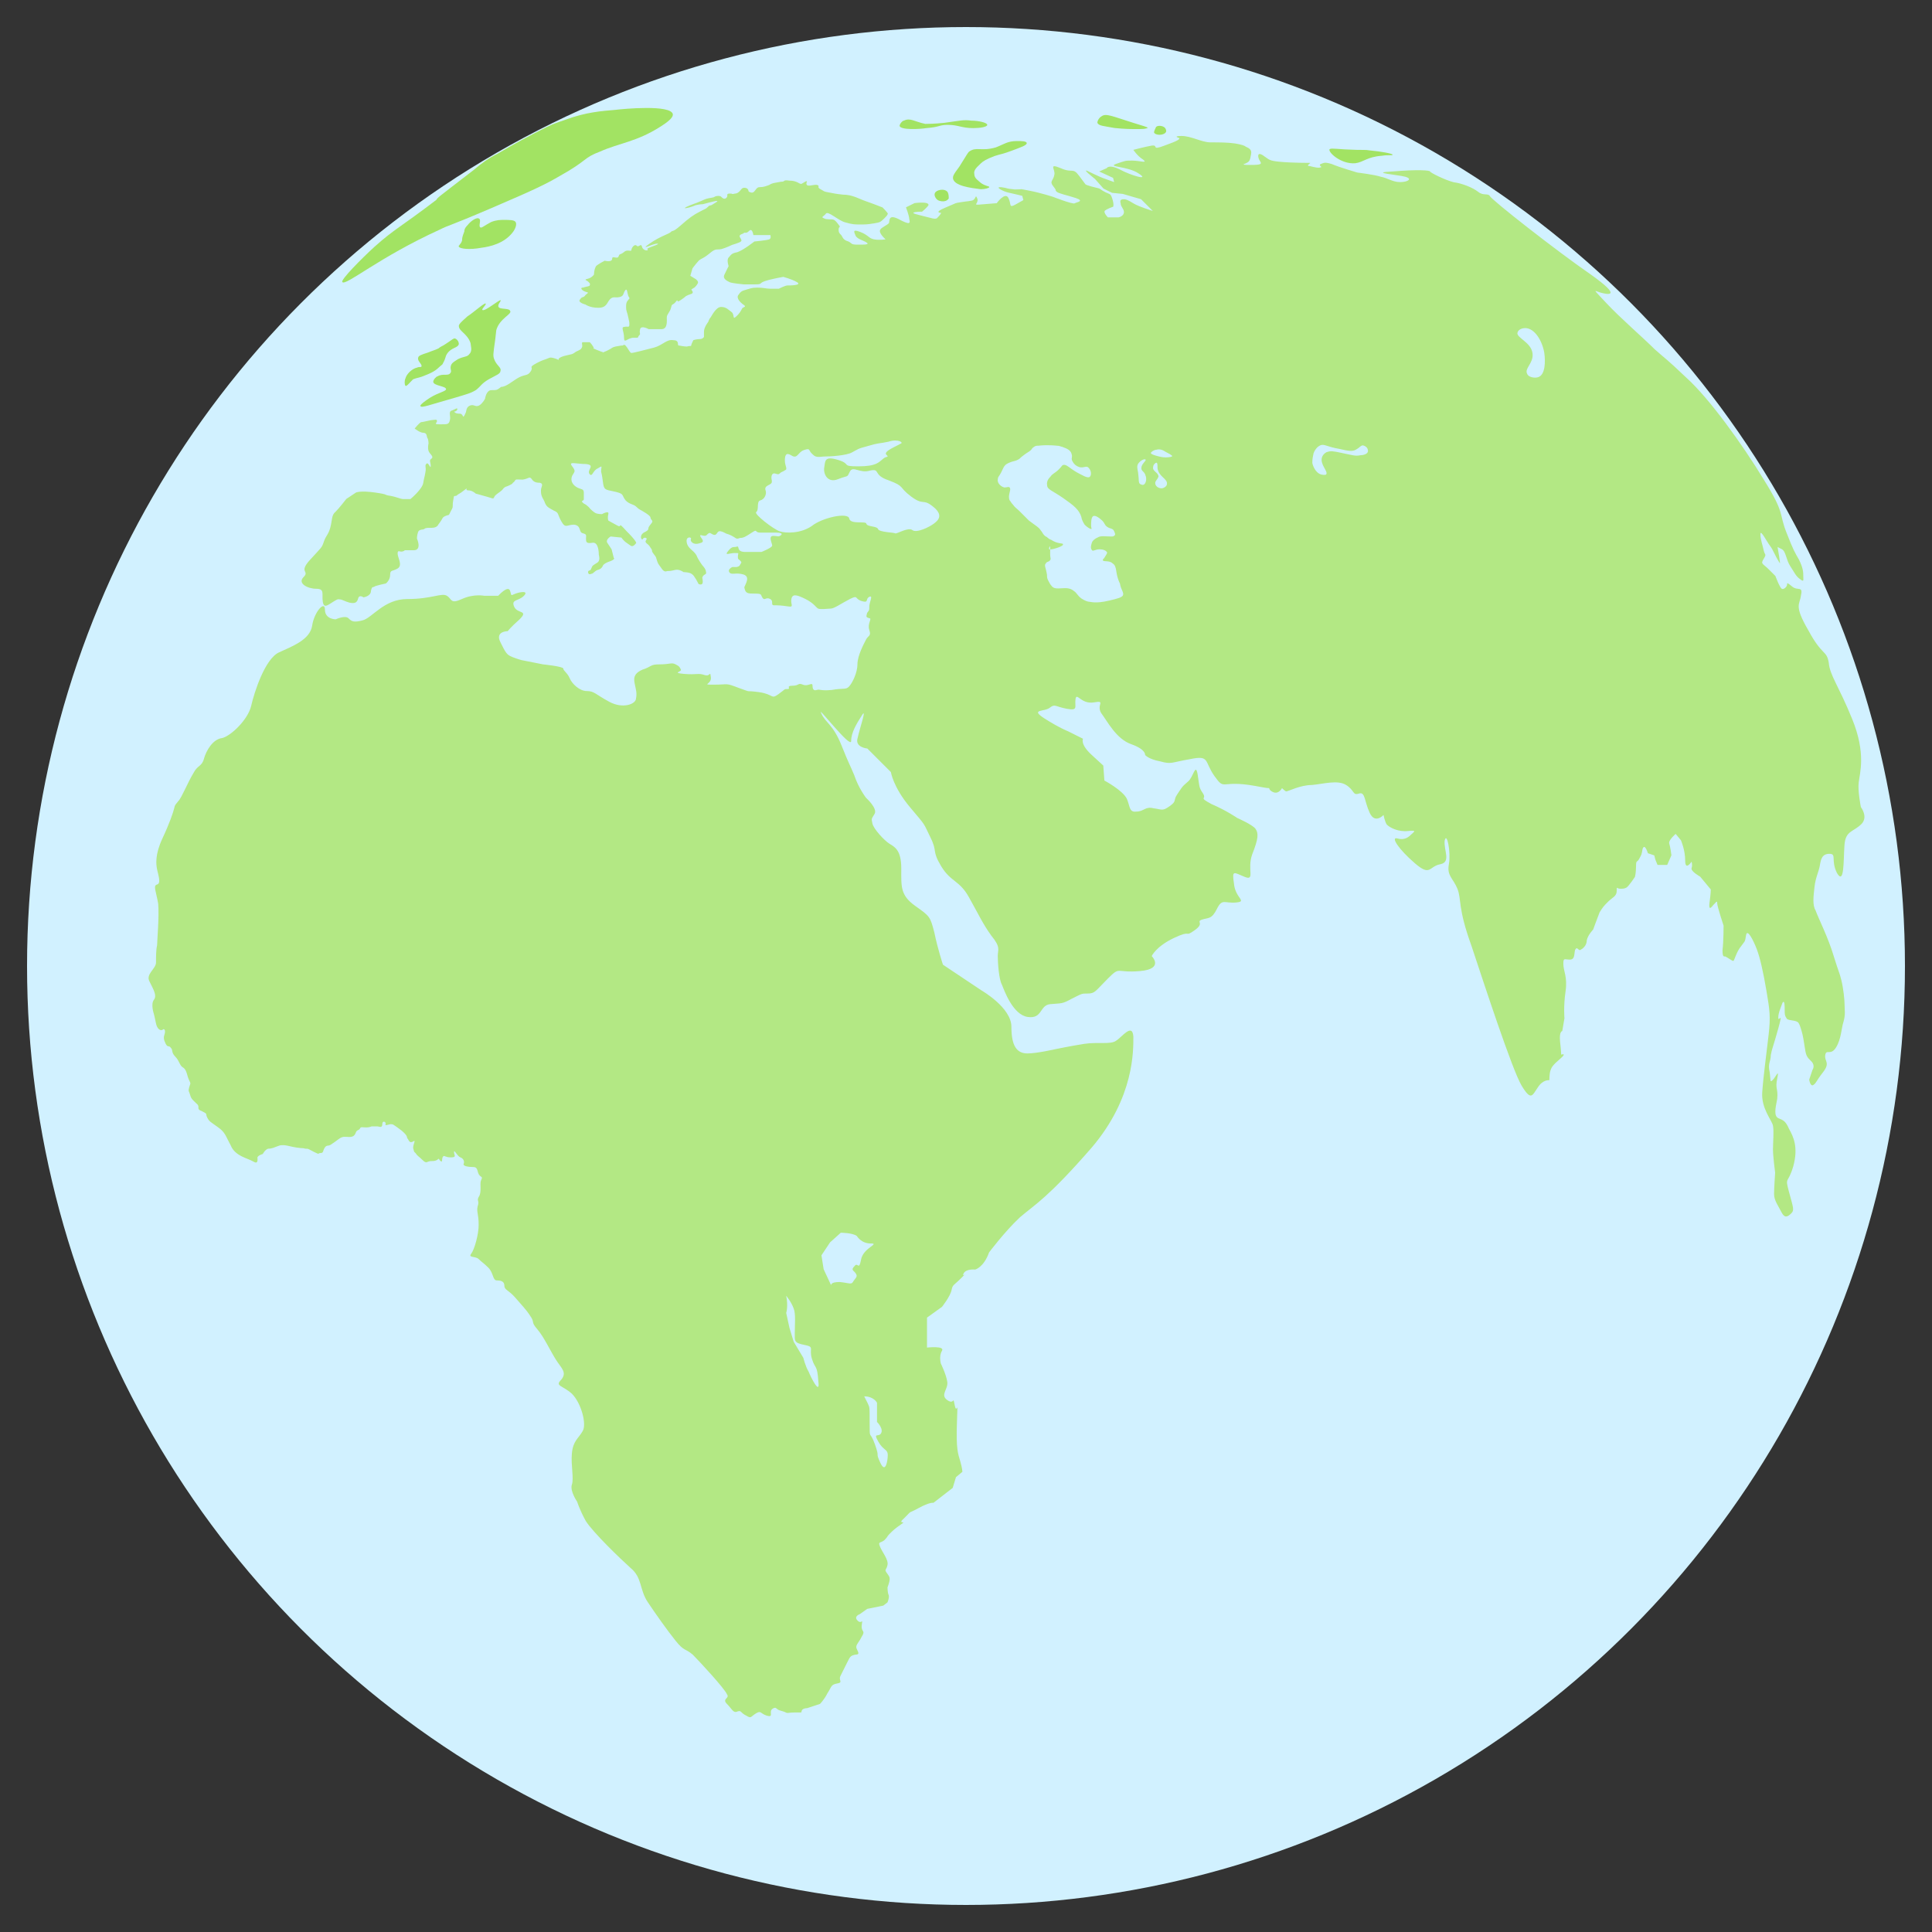 <?xml version="1.0" encoding="utf-8"?>
<!-- Generator: Adobe Illustrator 22.1.0, SVG Export Plug-In . SVG Version: 6.00 Build 0)  -->
<svg version="1.1" id="Layer_1" xmlns="http://www.w3.org/2000/svg" xmlns:xlink="http://www.w3.org/1999/xlink" x="0px" y="0px"
	 viewBox="0 0 1600 1600" style="enable-background:new 0 0 1600 1600;" xml:space="preserve">
<rect x="0" y="0" width="1600" height="1600" fill="#333333" stroke="none"/>
<style type="text/css">
	.st0{fill:#D1F1FF;}
	.st1{fill:#A2E363;}
	.st2{fill:#B3E884;}
</style>
<g>
	<circle class="st0" cx="800" cy="800" r="777.6"/>
	<path class="st1" d="M789.2,147.7c0-1.8,0-2.7,5.3-9.7c7.1-11.5,7.1-11.5,8-12.4c6.2-4.4,9.7,0,22.1-3.5c7.1-2.7,9.7-5.3,17.7-5.3
		c3.5,0,8,0,8,1.8c0,1.8-5.3,3.5-12.4,6.2c-7.1,2.7-8.9,2.7-14.2,4.4c-7.1,2.7-9.7,4.4-11.5,6.2c-2.7,2.7-6.2,5.3-5.3,8.9
		c0,3.5,3.5,5.3,5.3,7.1c3.5,2.7,7.1,2.7,7.1,3.5s-3.5,1.8-7.1,1.8C803.4,155.6,790.1,153.9,789.2,147.7z"/>
	<path class="st1" d="M774.2,160c0.9-2.7,8-4.4,10.6-0.9c0.9,1.8,0.9,3.5,0.9,5.3c-1.8,2.7-5.3,2.7-8,1.8
		C775.1,165.4,773.3,161.8,774.2,160z"/>
	<path class="st1" d="M912.3,96.3c-1.8,0.9-3.5,3.5-3.5,5.3c0.9,2.7,5.3,2.7,14.2,4.4c8.9,0.9,13.3,0.9,20.4,0.9
		c6.2,0,6.2-0.9,7.1-0.9c0-0.9-4.4-1.8-12.4-4.4C921.2,96.3,915.9,93.6,912.3,96.3z"/>
	<path class="st1" d="M955.7,109.6c0.9,2.7,8,2.7,9.7,0c0.9-0.9,0-2.7,0-2.7c-0.9-2.7-6.2-3.5-8-1.8
		C956.6,106.9,955.7,108.7,955.7,109.6z"/>
	<path class="st1" d="M745,104.3c0.9,3.5,16.8,2.7,22.1,1.8c11.5-0.9,10.6-2.7,17.7-2.7c8.9,0,11.5,2.7,21.3,2.7
		c5.3,0,11.5-0.9,11.5-2.7c0-1.8-7.1-3.5-13.3-3.5c-6.2-0.9-8.9,0-22.1,1.8c-8.9,0.9-13.3,0.9-15.9,0.9c-8.9-1.8-12.4-5.3-17.7-2.7
		C747.6,99.8,745,102.5,745,104.3z"/>
	<path class="st1" d="M348.2,336.3c0.9,1.8,7.1-0.9,29.2-7.1c8.9-2.7,12.4-3.5,16.8-6.2c4.4-3.5,4.4-5.3,10.6-8.9
		c6.2-3.5,9.7-4.4,9.7-7.1c0.9-2.7-3.5-4.4-5.3-9.7c-0.9-2.7-0.9-3.5,0.9-15.9c0.9-8,0.9-8,0.9-8c2.7-9.7,13.3-13.3,11.5-15.9
		c-0.9-2.7-8.9-0.9-9.7-3.5c-0.9-1.8,2.7-5.3,1.8-5.3c-0.9-0.9-13.3,9.7-15.1,8c-0.9-0.9,3.5-4.4,2.7-5.3
		c-0.9-0.9-9.7,7.1-15.1,10.6c-7.1,6.2-7.1,7.1-7.1,8c0,4.4,7.1,6.2,9.7,14.2c0,1.8,1.8,6.2-0.9,8.9c-1.8,2.7-4.4,1.8-9.7,4.4
		c-2.7,1.8-4.4,2.7-5.3,4.4c-1.8,3.5,0.9,5.3-0.9,7.1c-1.8,2.7-6.2,0-10.6,2.7c-0.9,0-3.5,2.7-3.5,4.4c0,3.5,10.6,3.5,10.6,6.2
		c0,1.8-6.2,2.7-13.3,7.1C353.5,331,347.3,335.4,348.2,336.3z"/>
	<path class="st1" d="M335.8,319.5c-0.9-0.9-0.9-4.4,0-6.2c0.9-3.5,5.3-8,9.7-8.9c1.8-0.9,3.5,0,3.5-0.9c0.9-1.8-3.5-4.4-2.7-7.1
		c0-1.8,2.7-2.7,8-4.4c4.4-1.8,5.3-1.8,8.9-3.5c0.9-0.9,2.7-1.8,4.4-2.7c7.1-4.4,8-6.2,9.7-5.3s2.7,2.7,2.7,4.4
		c-0.9,3.5-6.2,2.7-9.7,8c-1.8,2.7-0.9,3.5-3.5,8c0,0.9-1.8,1.8-3.5,3.5c-0.9,0.9-3.5,3.5-10.6,6.2c-6.2,2.7-6.2,1.8-10.6,3.5
		C339.3,316.8,336.7,320.3,335.8,319.5z"/>
	<path class="st1" d="M382.7,199c-0.9,3.5-3.5,4.4-2.7,5.3c0.9,1.8,8.9,2.7,18.6,0.9c7.1-0.9,18.6-3.5,25.7-12.4
		c0.9-0.9,4.4-6.2,2.7-8.9c-0.9-1.8-5.3-1.8-9.7-1.8c-2.7,0-6.2,0-10.6,1.8c-5.3,2.7-8,5.3-8.9,4.4c-1.8-0.9,0.9-6.2-0.9-7.1
		c-1.8-1.8-7.1,1.8-9.7,5.3c-0.9,0.9-2.7,2.7-2.7,5.3C382.7,196.4,382.7,197.2,382.7,199z"/>
	<path class="st1" d="M1101,123.7c-0.9,2.7,9.7,12.4,21.3,11.5c7.1-0.9,9.7-5.3,22.1-6.2c5.3-0.9,8.9,0,8.9-0.9
		c0-0.9-9.7-2.7-18.6-3.5c-5.3-0.9-4.4,0-21.3-0.9C1102.7,122.9,1101.9,122.9,1101,123.7z"/>
	<path class="st1" d="M392.5,140.6c-31,23.9-30.1,23-31,24.8c-30.1,23-34.5,23.9-51.4,39c-10.6,9.7-28.3,27.5-26.6,29.2
		c2.7,3.5,30.1-20.4,80.6-43.4c8.9-4.4,5.3-1.8,42.5-17.7c37.2-15.9,46.1-20.4,56.7-26.6c23.9-13.3,19.5-15.1,33.7-20.4
		c15.9-7.1,30.1-8,49.6-20.4c11.5-7.1,10.6-9.7,10.6-10.6c-1.8-8-40.7-4.4-47.8-3.5c-10.6,0.9-23.9,1.8-40.7,8
		c-5.3,1.8-10.6,3.5-15.9,6.2c-14.2,7.1-27.5,14.2-40.7,22.1C404.9,130.8,398.7,135.3,392.5,140.6z"/>
	<path class="st2" d="M1273.7,312.4c-2.7,0.9-8,0-8.9-2.7c-2.7-4.4,5.3-8.9,4.4-16.8c-0.9-9.7-14.2-13.3-12.4-17.7
		c0.9-2.7,4.4-3.5,6.2-3.5c8,0,14.2,10.6,15.9,20.4C1279.9,299.1,1279.9,310.6,1273.7,312.4z M1132.9,373.5c0,2.7-4.4,3.5-6.2,3.5
		c-4.4,0.9-6.2,0-15.1-1.8c-8-1.8-9.7-1.8-12.4-0.9c-0.9,0-3.5,1.8-4.4,4.4c-1.8,6.2,5.3,11.5,3.5,14.2c-0.9,0.9-4.4,0-4.4,0
		c-5.3-1.8-7.1-8.9-7.1-9.7s0-3.5,0.9-7.1c0-0.9,1.8-5.3,5.3-7.1c3.5-1.8,5.3,0.9,15.9,2.7c8,1.8,11.5,2.7,15.1,0
		c1.8-0.9,3.5-3.5,5.3-2.7C1132,369.9,1132.9,371.7,1132.9,373.5z M965.5,378.8c-0.9,0-2.7,0-6.2-0.9s-6.2-1.8-6.2-2.7
		s2.7-2.7,4.4-2.7c2.7-0.9,5.3,0,8,1.8c1.8,0.9,5.3,2.7,5.3,3.5C969.9,378.8,965.5,378.8,965.5,378.8z M966.4,400.9
		c0,1.8-2.7,3.5-4.4,3.5c-2.7,0-5.3-1.8-5.3-4.4c0-1.8,1.8-2.7,2.7-5.3c0-3.5-5.3-4.4-4.4-8c0-1.8,1.8-3.5,2.7-3.5
		c0.9,0,0.9,1.8,0.9,4.4C959.3,394.7,967.2,396.5,966.4,400.9z M947.8,400.9c-0.9,0.9-1.8,0.9-3.5,0s-0.9-3.5-1.8-9.7
		c-0.9-4.4-0.9-5.3,0-7.1c1.8-2.7,5.3-4.4,6.2-3.5c0.9,0.9-3.5,3.5-3.5,7.1c0,2.7,2.7,2.7,3.5,6.2
		C949.5,395.6,949.5,399.2,947.8,400.9z M930,493c-0.9,1.8-4.4,2.7-11.5,4.4c-11.5,2.7-15.1,0.9-16.8,0.9c-0.9,0-3.5-0.9-6.2-2.7
		c-3.5-2.7-3.5-4.4-6.2-6.2c-6.2-5.3-15.1,0.9-18.6-4.4c-0.9-0.9-1.8-2.7-2.7-4.4c-0.9-1.8-0.9-2.7-0.9-4.4c-0.9-6.2-2.7-8-0.9-9.7
		c0.9-1.8,2.7-0.9,3.5-2.7c0.9-0.9,0-1.8,0-4.4c0-1.8,0-3.5,0-4.4c-0.9,0-0.9,0-0.9-0.9c0-0.9,0.9-1.8,0.9-1.8s0,0.9,0,2.7
		c2.7,0,11.5-2.7,10.6-4.4c0-0.9-4.4,0-9.7-3.5c-2.7-0.9-3.5-2.7-4.4-2.7c-2.7-1.8-2.7-3.5-4.4-5.3c-1.8-2.7-2.7-2.7-9.7-8
		c-3.5-3.5-2.7-2.7-8-8c-1.8-1.8-3.5-2.7-5.3-5.3c-1.8-1.8-1.8-2.7-2.7-3.5c-1.8-4.4,1.8-8.9,0-10.6c-0.9-0.9-1.8,0-4.4,0
		c-3.5-0.9-6.2-4.4-5.3-7.1c0-1.8,0.9-1.8,2.7-5.3c1.8-3.5,1.8-4.4,3.5-6.2c0.9-0.9,2.7-1.8,5.3-2.7c3.5-0.9,3.5-0.9,5.3-1.8
		c1.8-0.9,0.9-0.9,4.4-3.5c3.5-2.7,4.4-2.7,6.2-4.4c0.9-0.9,0.9-1.8,2.7-2.7c0.9-0.9,2.7-0.9,3.5-0.9c8-0.9,15.1,0,15.1,0
		c2.7,0,3.5,0.9,4.4,0.9c1.8,0.9,7.1,1.8,8,6.2c0.9,2.7-0.9,3.5,0.9,6.2c0.9,1.8,2.7,3.5,5.3,4.4c3.5,0.9,5.3-0.9,7.1,0
		c2.7,1.8,3.5,6.2,1.8,8c-1.8,1.8-7.1-1.8-10.6-3.5c-6.2-3.5-8.9-7.1-11.5-6.2c-0.9,0-0.9,0.9-3.5,3.5c-3.5,3.5-5.3,3.5-7.1,6.2
		c-0.9,0.9-3.5,3.5-2.7,7.1c0,3.5,4.4,4.4,13.3,10.6c8.9,6.2,13.3,9.7,15.1,15.9c0,0.9,0.9,3.5,2.7,6.2c1.8,1.8,4.4,3.5,5.3,3.5
		c0.9,0,0-0.9,0-2.7c0-2.7,0-7.1,1.8-8c1.8-0.9,5.3,1.8,6.2,2.7c3.5,2.7,2.7,4.4,5.3,6.2c2.7,1.8,3.5,0.9,5.3,2.7
		c0.9,1.8,1.8,3.5,0.9,4.4s-1.8,0.9-2.7,0.9c-5.3,0-8.9-0.9-11.5,0.9c0,0-2.7,0.9-4.4,3.5c-0.9,2.7-1.8,5.3,0,7.1
		c0.9,0.9,2.7-0.9,6.2-0.9c2.7,0,5.3,0.9,6.2,2.7c0,0.9-0.9,1.8-1.8,3.5c-0.9,1.8-1.8,1.8-1.8,2.7c0,1.8,5.3,0,8,2.7
		c4.4,2.7,1.8,8,6.2,16.8C928.3,488.6,930.9,490.4,930,493z M773.3,433.7c-3.5,2.7-14.2,8-17.7,5.3c-3.5-2.7-13.3,3.5-14.2,2.7
		s-13.3-0.9-14.2-3.5c-0.9-2.7-8.9-1.8-9.7-4.4c0-2.7-13.3,0.9-14.2-4.4c-0.9-5.3-22.1-0.9-31,6.2c-8.9,6.2-21.3,6.2-26.6,4.4
		c-5.3-1.8-21.3-14.2-19.5-15.9c2.7-1.8,0-8.9,3.5-9.7c3.5-0.9,5.3-5.3,4.4-8c-0.9-2.7,0-3.5,3.5-5.3c3.5-1.8,0-4.4,1.8-8
		c1.8-2.7,4.4,0.9,6.2-0.9c1.8-1.8,1.8-0.9,4.4-2.7c2.7-0.9,0-3.5,0-8s0.9-7.1,5.3-4.4c5.3,3.5,5.3-2.7,10.6-4.4
		c5.3-1.8,3.5,0,6.2,2.7c2.7,2.7,3.5,3.5,9.7,2.7c6.2,0,19.5-0.9,23.9-3.5c5.3-2.7,3.5-2.7,13.3-5.3c8.9-2.7,8.9-1.8,16.8-3.5
		c8-2.7,13.3,0.9,9.7,1.8c-2.7,1.8-14.2,6.2-11.5,8.9c2.7,2.7,0,0.9-2.7,3.5c-3.5,2.7-5.3,6.2-20.4,6.2s-5.3-1.8-16.8-5.3
		c-11.5-3.5-10.6,0.9-11.5,6.2c-0.9,5.3,2.7,13.3,11.5,9.7c8.9-3.5,7.1-0.9,9.7-6.2c2.7-5.3,8,1.8,16.8-0.9c8.9-1.8,1.8,3.5,15.1,8
		c14.2,5.3,8,5.3,18.6,13.3c10.6,8,9.7,1.8,17.7,8C782.1,426.6,776.8,431.1,773.3,433.7z M669.7,1136c-2.7-4.4-4.4-11.5-4.4-11.5
		l-8-13.3l-3.5-11.5l-2.7-12.4c0,0,1.8-5.3,0-14.2c0,0,4.4,5.3,6.2,10.6c1.8,4.4,0.9,13.3,0.9,20.4c0,6.2-0.9,8,8,9.7
		c8.9,1.8,3.5,2.7,6.2,11.5c2.7,8.9,4.4,4.4,5.3,18.6C679.4,1156.4,671.4,1140.4,669.7,1136z M687.4,1028.9l8.9-8
		c0,0,9.7,0,13.3,2.7c0,0,3.5,6.2,11.5,6.2c8,0-6.2,3.5-8,13.3c-1.8,9.7-2.7,1.8-5.3,5.3c-3.5,3.5-0.9,3.5,0.9,6.2
		c1.8,2.7,0,3.5-1.8,6.2c-1.8,3.5-2.7,1.8-11.5,0.9c-8,0-7.1,2.7-7.1,2.7l-6.2-13.3l-1.8-11.5L687.4,1028.9z M729.9,1186.5
		c-1.8,4.4-7.1-0.9-2.7,7.1c4.4,8,8,6.2,8,11.5c0,4.4-1.8,15.9-6.2,6.2c-4.4-9.7,0-2.7-4.4-15.1c-4.4-12.4-4.4-2.7-4.4-17.7
		c0-15.1,0-12.4-1.8-16.8c-2.7-5.3-2.7-5.3-2.7-5.3c8,0,10.6,5.3,10.6,5.3v8.9v7.1C724.6,1175.9,731.7,1182.1,729.9,1186.5z
		 M1541.1,668.4c0,0-2.7-13.3-1.8-20.4c0.9-8,6.2-23.9-5.3-52.3c-11.5-28.3-18.6-36.3-19.5-46.9c-1.8-10.6-5.3-5.3-16.8-26.6
		c-12.4-21.3-7.1-21.3-6.2-29.2c1.8-8-2.7-3.5-7.1-7.1c-4.4-3.5-4.4-3.5-4.4-1.8s-2.7,4.4-4.4,3.5s-5.3-10.6-5.3-10.6s0,0-5.3-5.3
		c-5.3-5.3-7.1-4.4-4.4-8.9c2.7-4.4,0.9-2.7,0-7.1c-0.9-4.4-2.7-8.9-2.7-13.3s5.3,6.2,8,9.7c2.7,3.5,3.5,7.1,8,14.2
		c0.9,1.8-1.8-13.3-1.8-13.3s0,0,3.5,1.8c3.5,1.8,3.5,8.9,7.1,14.2c3.5,5.3,4.4,8,8,10.6c3.5,2.7,2.7,0.9,2.7-2.7
		c0-2.7,0-6.2-3.5-13.3c-3.5-6.2-4.4-7.1-10.6-23c-6.2-15.9-0.9-15.1-18.6-43.4c-17.7-29.2-45.2-67.3-63.8-84.1
		c-18.6-17.7-16.8-15.1-26.6-23.9c-9.7-9.7-28.3-25.7-39.9-38.1c-11.5-12.4-10.6-10.6-5.3-8.9c6.2,1.8,19.5,4.4-8-15.1
		c-28.3-19.5-82.4-62-83.2-64.7c-1.8-2.7-5.3,0-9.7-3.5c-4.4-3.5-13.3-7.1-20.4-8c-7.1-1.8-19.5-8-19.5-8.9s-9.7-1.8-31,0
		c-20.4,0.9,4.4,2.7,10.6,4.4c6.2,1.8,1.8,4.4-4.4,4.4s-10.6-3.5-15.9-4.4c-5.3-1.8-19.5-3.5-19.5-3.5s-15.1-4.4-21.3-7.1
		c-6.2-1.8-6.2-0.9-8.9,0c-2.7,0.9,1.8,2.7,0,2.7c-1.8,0.9-5.3,0-8.9-0.9c-4.4,0,0.9-2.7,0-2.7c-0.9,0-15.1,0-24.8-0.9
		c-9.7-0.9-8.9-1.8-14.2-5.3c-5.3-3.5-4.4,1.8-2.7,4.4c1.8,2.7,1.8,3.5-8,3.5s-3.5-0.9-2.7-1.8c1.8-0.9,2.7-1.8,3.5-7.1
		c0.9-4.4-2.7-5.3-4.4-6.2c-0.9-0.9-3.5-1.8-8.9-2.7c-6.2-0.9-13.3-0.9-20.4-0.9c-7.1,0-15.9-5.3-23.9-5.3c-8,0-1.8,1.8-1.8,1.8
		c0,0.9,0,1.8-12.4,6.2c-11.5,4.4-4.4-0.9-10.6,0c-5.3,0.9-15.1,3.5-15.1,3.5s3.5,5.3,8,8c4.4,3.5-2.7,0.9-8.9,0.9
		c-6.2,0-5.3,0-13.3,2.7s9.7,1.8,18.6,8c9.7,6.2-6.2,1.8-15.9-3.5c-8.9-4.4-10.6-0.9-10.6-0.9l-6.2,2.7l11.5,5.3l0.9,3.5l-9.7-3.5
		c0,0-4.4-1.8-11.5-5.3c-7.1-3.5,5.3,6.2,5.3,6.2l7.1,8l7.1,3.5l8.9,0.9l15.1,4.4l9.7,9.7c0,0-11.5-3.5-15.9-6.2
		c-4.4-2.7-6.2-3.5-8-3.5c-2.7,0-3.5,0.9-2.7,3.5c0,2.7,2.7,4.4,2.7,7.1c0,3.5-4.4,4.4-4.4,4.4h-8.9c0,0-3.5-3.5-2.7-5.3
		c1.8-1.8,7.1-3.5,7.1-3.5s0.9-1.8-0.9-7.1c-1.8-5.3-1.8-1.8-10.6-8c-11.5-2.7-11.5-3.5-11.5-3.5s0,0-5.3-7.1
		c-5.3-7.1-5.3-1.8-15.1-6.2c-10.6-4.4-4.4,0.9-5.3,5.3c-0.9,5.3-4.4,5.3-0.9,9.7c3.5,4.4,0.9,2.7,2.7,4.4s8,2.7,15.9,5.3
		c8,2.7,0,3.5-0.9,4.4c-1.8,0.9-17.7-5.3-17.7-5.3s-10.6-3.5-20.4-5.3c-9.7-1.8-2.7-0.9-11.5-0.9c-8.9-0.9-4.4-0.9-10.6-1.8
		c-7.1-0.9,0.9,3.5,5.3,4.4c4.4,0.9,11.5,2.7,11.5,2.7l0.9,3.5c0,0,0,0-6.2,3.5c-6.2,3.5-3.5,0-6.2-5.3c-2.7-5.3-9.7,4.4-9.7,4.4
		s-0.9,0-11.5,0.9c-9.7,0.9-3.5,0-4.4-4.4c-1.8-4.4-0.9-0.9-3.5,0.9c-1.8,0.9-5.3,0.9-10.6,1.8s-1.8,0-12.4,4.4
		c-10.6,4.4-3.5,4.4-3.5,4.4s-0.9,1.8-2.7,3.5c-1.8,2.7-4.4,0.9-15.9-1.8c-11.5-2.7,2.7-2.7,2.7-2.7s3.5-2.7,5.3-5.3
		c0.9-3.5-11.5-1.8-11.5-1.8l-7.1,3.5c0,0,2.7,7.1,2.7,9.7c0.9,3.5,0.9,5.3-8.9,0c-8.9-4.4-7.1,1.8-8,3.5c-1.8,1.8-6.2,3.5-7.1,5.3
		c-1.8,2.7,4.4,8,4.4,8s-5.3,0.9-9.7,0s-4.4-3.5-11.5-6.2c-7.1-2.7-4.4,0.9-3.5,3.5c1.8,2.7,6.2,3.5,8.9,5.3
		c2.7,1.8-0.9,1.8-7.1,1.8c-6.2,0-4.4-0.9-8-2.7c-3.5-0.9-4.4-2.7-5.3-4.4c-0.9-1.8-2.7-1.8-2.7-5.3s2.7-0.9-0.9-5.3
		c-3.5-4.4-3.5-2.7-9.7-3.5c-5.3-1.8-1.8-1.8,0-4.4c1.8-2.7,9.7,5.3,15.9,7.1c6.2,1.8,8,1.8,12.4,1.8c4.4,0,6.2,0,11.5-0.9
		c5.3-0.9,5.3-0.9,8.9-4.4c3.5-3.5,1.8-2.7,2.7-3.5c0-0.9-4.4-5.3-4.4-5.3s-8.9-3.5-14.2-5.3c-5.3-1.8-10.6-5.3-18.6-5.3
		c-8-0.9-6.2-0.9-11.5-1.8s-3.5-0.9-7.1-2.7c-3.5-1.8,0-2.7-2.7-3.5c-2.7-0.9-9.7,2.7-8.9-1.8c1.8-3.5-3.5,0.9-4.4,0.9
		c-1.8,0-3.5-2.7-9.7-2.7c-6.2-0.9-2.7,0.9-7.1,0.9c-4.4,0.9-7.1,0.9-9.7,2.7c-2.7,0.9-4.4,1.8-8,1.8c-3.5,0-3.5,5.3-7.1,4.4
		c-3.5-0.9-0.9-1.8-3.5-3.5c-2.7-0.9-3.5,0-3.5,0c-0.9,0-2.7,4.4-6.2,4.4c-3.5,0.9-0.9,0-4.4,0c-3.5,0-0.9,1.8-2.7,3.5
		c-1.8,1.8-3.5,0-4.4-0.9c-0.9-0.9-3.5-0.9-5.3,0c-0.9,0.9-4.4,0.9-7.1,1.8c-2.7,0.9-3.5,1.8-13.3,5.3c-10.6,4.4,0.9,1.8,4.4,0
		c3.5-0.9,6.2-0.9,6.2-0.9s9.7-2.7,11.5-2.7s-1.8,1.8-4.4,3.5c-3.5,0.9-0.9,0-4.4,2.7c-3.5,1.8,0,0-5.3,2.7
		c-5.3,2.7-8.9,5.3-15.9,11.5c-7.1,6.2-6.2,3.5-8,5.3c-1.8,1.8-8.9,3.5-17.7,9.7c-8.9,6.2,2.7,0,6.2,0c4.4,0-8.9,3.5-8,4.4
		c1.8,1.8-3.5,1.8-4.4-1.8c-0.9-3.5-2.7,0.9-4.4-0.9c-1.8-1.8-4.4,1.8-4.4,3.5c0,1.8-3.5-0.9-6.2,1.8c-3.5,2.7-3.5,0.9-4.4,3.5
		c-0.9,2.7-5.3-0.9-5.3,1.8c0,3.5-6.2,1.8-6.2,1.8s-5.3,2.7-7.1,4.4c-1.8,2.7-1.8,7.1-1.8,7.1s-1.8,2.7-5.3,3.5
		c-3.5,0.9-0.9,0.9,0.9,2.7s0.9,1.8,0.9,2.7c0,0.9-2.7,0.9-5.3,1.8c-3.5,0-0.9,2.7,1.8,3.5c3.5,0.9,1.8,0.9,0,2.7
		c-1.8,2.7-2.7,0.9-4.4,3.5c-2.7,2.7,4.4,4.4,4.4,4.4s3.5,2.7,10.6,2.7s7.1-4.4,9.7-7.1c2.7-2.7,4.4-0.9,8-1.8
		c3.5-0.9,2.7-2.7,4.4-5.3c1.8-2.7,1.8,1.8,2.7,4.4c1.8,2.7,0.9,1.8-0.9,4.4c-0.9,1.8-0.9,2.7-0.9,5.3c0,2.7,0.9,3.5,1.8,8
		c0.9,4.4,0.9,3.5,0.9,6.2c0,2.7-1.8,0.9-4.4,1.8c-2.7,0,0,3.5,0,8.9s2.7,0,8,0c5.3,0,2.7,0,4.4-1.8c1.8-1.8,0-0.9,0.9-5.3
		c0.9-3.5,7.1,0,7.1,0s5.3,0,10.6,0c5.3,0,4.4-7.1,4.4-9.7c0-2.7,2.7-4.4,3.5-8s0.9-1.8,3.5-4.4c2.7-3.5,0.9-0.9,2.7-0.9
		c1.8-0.9,5.3-3.5,6.2-4.4c1.8-0.9,1.8-0.9,4.4-1.8c2.7-0.9,0-3.5,0-3.5s0.9-0.9,2.7-1.8c0.9-0.9,1.8-1.8,2.7-3.5s-1.8-3.5-1.8-3.5
		l-4.4-2.7l1.8-6.2c0,0,5.3-7.1,6.2-7.1c0.9-0.9,2.7-0.9,8-5.3s5.3-2.7,9.7-3.5c3.5-0.9,8.9-3.5,8.9-3.5s6.2-1.8,7.1-2.7
		c1.8-0.9-0.9-3.5-0.9-4.4c0-1.8,2.7-1.8,3.5-2.7c0.9-0.9,1.8,0.9,4.4-1.8c2.7-2.7,3.5,3.5,3.5,3.5h9.7h4.4c0,0,0.9,2.7-0.9,3.5
		s-12.4,1.8-12.4,1.8s-8.9,7.1-14.2,8.9c-5.3,0.9-5.3,2.7-7.1,4.4c-1.8,1.8,0,7.1,0,7.1s-1.8,3.5-3.5,7.1s2.7,5.3,4.4,6.2
		c1.8,0.9,11.5,1.8,11.5,1.8s4.4,0,9.7,0c6.2,0,2.7-0.9,8-2.7s15.1-3.5,15.1-3.5s7.1,1.8,11.5,4.4c4.4,2.7-6.2,2.7-8,2.7
		s-7.1,2.7-7.1,2.7s-3.5,0-7.1,0s-5.3-0.9-10.6-0.9s-6.2,0.9-9.7,1.8c-3.5,0.9-4.4,1.8-6.2,4.4s1.8,6.2,4.4,8c2.7,1.8,0,1.8-0.9,2.7
		c-0.9,0.9-0.9,2.7-4.4,6.2c-4.4,4.4-1.8,0-4.4-2.7c-2.7-1.8-4.4-4.4-8.9-4.4s-8,8-8.9,8.9c-0.9,0.9-1.8,3.5-1.8,3.5s-3.5,4.4-3.5,8
		c0,3.5,0,4.4,0,4.4s-0.9,1.8-3.5,1.8s-5.3,0.9-5.3,0.9s-1.8,3.5-1.8,4.4c0,0.9-0.9,0-3.5,0.9c-2.7,0-6.2-0.9-7.1-0.9
		c-0.9-0.9,0.9-4.4-4.4-4.4c-5.3-0.9-8.9,4.4-15.9,6.2c-7.1,1.8-16.8,4.4-18.6,4.4c-0.9,0-1.8-1.8-3.5-4.4c-1.8-2.7-2.7-2.7-3.5-1.8
		c-0.9,0-1.8,0-6.2,0.9c-3.5,0.9-1.8,0.9-7.1,3.5c-6.2,2.7-2.7,0.9-3.5,0.9s-0.9,0-5.3-1.8c-4.4-1.8-0.9-0.9-2.7-2.7
		c-0.9-1.8-2.7-3.5-2.7-3.5s-3.5,0-5.3,0s-0.9,0.9-0.9,3.5c-0.9,2.7-1.8,2.7-5.3,4.4c-3.5,2.7-3.5,1.8-9.7,3.5
		c-6.2,1.8-4.4,3.5-4.4,3.5s-0.9-0.9-4.4-1.8c-3.5-0.9-3.5,0-6.2,0.9c-2.7,0.9-5.3,1.8-9.7,4.4c-4.4,2.7-0.9,1.8-2.7,5.3
		c-2.7,4.4-4.4,2.7-9.7,5.3c-5.3,2.7-10.6,8-15.1,8c-3.5,2.7-3.5,2.7-8,2.7c-4.4,0-5.3,7.1-5.3,7.1s-1.8,3.5-4.4,5.3
		c-2.7,1.8-4.4,0-6.2,0s-3.5,0.9-4.4,2.7c-0.9,1.8,0,1.8-1.8,5.3c-1.8,3.5-0.9,0-3.5-0.9c-1.8,0-4.4,0-5.3-1.8c0.9,0,1.8,0,2.7-1.8
		c0-1.8-1.8,0-4.4,0.9c-3.5,0.9-0.9,4.4-1.8,8s-1.8,3.5-8,3.5c-6.2,0-2.7-0.9-2.7-2.7c0-1.8-1.8-0.9-3.5-0.9c-1.8,0-8,1.8-9.7,1.8
		c-1.8,0.9-5.3,5.3-5.3,5.3s4.4,3.5,7.1,3.5c3.5,0,2.7,3.5,3.5,4.4s0.9,4.4,0.9,4.4s-0.9,3.5,0,6.2s4.4,4.4,2.7,6.2
		c-2.7,1.8-0.9,2.7-0.9,6.2c0,3.5-1.8-3.5-3.5-1.8c-1.8,1.8,0,2.7-0.9,7.1c-0.9,5.3-0.9,3.5-1.8,8.9c-0.9,5.3-10.6,13.3-10.6,13.3
		s-4.4,0-6.2,0s-5.3-1.8-10.6-2.7c-6.2-0.9,0-0.9-12.4-2.7c-12.4-1.8-15.9,0-15.9,0l-8,5.3c0,0-6.2,8-8.9,10.6
		c-3.5,2.7-2.7,7.1-4.4,13.3c-1.8,6.2-3.5,6.2-5.3,11.5c-1.8,5.3-1.8,4.4-11.5,15.1c-9.7,10.6,0,8.9-5.3,14.2
		c-5.3,5.3,3.5,9.7,10.6,9.7c7.1,0,4.4,4.4,5.3,10.6c0.9,6.2,4.4,2.7,8.9,0c4.4-2.7,3.5-1.8,5.3-1.8c1.8,0,4.4,1.8,8,2.7
		c4.4,0.9,6.2,0,7.1-3.5c0.9-3.5,4.4-0.9,4.4-0.9s6.2-0.9,6.2-5.3c0.9-4.4,1.8-2.7,2.7-3.5c0.9-0.9,9.7-2.7,9.7-2.7s3.5-2.7,3.5-7.1
		c0-4.4,1.8-2.7,6.2-5.3c4.4-2.7,0-8.9,0-12.4s1.8-0.9,4.4-1.8s0.9-0.9,0.9-0.9s0.9,0,8,0c7.1,0,2.7-9.7,2.7-9.7s0-2.7,0.9-5.3
		c0.9-2.7,4.4-1.8,5.3-2.7c0.9-0.9,2.7-0.9,6.2-0.9c4.4,0,5.3-2.7,5.3-2.7s2.7-3.5,3.5-5.3c0.9-1.8,5.3-2.7,5.3-2.7s1.8-3.5,2.7-5.3
		c0.9-1.8,0-2.7,0.9-7.1c0.9-4.4,0-2.7,2.7-3.5c1.8-1.8,1.8-0.9,6.2-4.4c4.4-3.5,0,0,3.5,0c3.5,0,6.2,2.7,6.2,2.7s3.5,0.9,9.7,2.7
		c6.2,1.8,4.4,1.8,6.2-0.9c2.7-2.7,5.3-3.5,7.1-6.2c1.8-1.8,1.8-0.9,5.3-2.7c3.5-1.8,0.9-0.9,3.5-2.7c1.8-2.7,0.9-1.8,7.1-1.8
		c5.3-0.9,5.3-2.7,7.1-0.9c1.8,2.7,3.5,3.5,7.1,3.5c3.5,0.9,0.9,3.5,0.9,6.2c0,2.7,0,4.4,2.7,8.9c1.8,5.3,3.5,5.3,8,8
		c4.4,1.8,2.7,2.7,6.2,8.9c3.5,6.2,4.4,2.7,10.6,2.7c6.2,0.9,3.5,6.2,7.1,7.1s2.7,1.8,2.7,4.4s0,4.4,5.3,3.5
		c5.3-0.9,5.3,8.9,5.3,9.7c0,0.9,1.8,5.3-1.8,7.1c-2.7,1.8-3.5,1.8-4.4,4.4c-0.9,2.7-1.8,0.9-2.7,2.7c0,1.8,0.9,2.7,2.7,1.8
		c1.8,0,2.7-2.7,6.2-3.5c2.7-0.9,3.5-3.5,3.5-3.5s0.9-1.8,6.2-3.5c4.4-1.8,2.7-2.7,2.7-2.7l-1.8-7.1c0,0-1.8-2.7-3.5-5.3
		c-1.8-2.7,2.7-5.3,2.7-5.3l8.9,0.9c0,0,1.8,2.7,4.4,4.4c2.7,1.8,3.5,2.7,4.4,2.7c1.8,0,3.5-2.7,3.5-2.7s0-1.8-8-9.7
		c-8-8.9-3.5-2.7-7.1-4.4c-3.5-1.8-8-4.4-8-4.4s-0.9-1.8,0-5.3c0.9-3.5-5.3,0-5.3,0s-3.5,0-5.3-0.9s-4.4-3.5-4.4-3.5
		s-1.8-2.7-5.3-4.4c-3.5-2.7,0-1.8,0-3.5c0-1.8,0-1.8,0-5.3c0-3.5-1.8-2.7-5.3-4.4c-3.5-1.8-6.2-5.3-4.4-9.7c1.8-3.5,3.5-3.5,0-8
		c-3.5-4.4,3.5-1.8,11.5-1.8c8,0.9,0.9,4.4,2.7,8c2.7,3.5,2.7-2.7,7.1-4.4c4.4-2.7,2.7-1.8,2.7,2.7c0.9,3.5,0.9,4.4,1.8,10.6
		c0.9,5.3,3.5,4.4,10.6,6.2c7.1,1.8,4.4,2.7,8,7.1c3.5,3.5,6.2,2.7,8.9,5.3c2.7,2.7,2.7,1.8,8,5.3c5.3,3.5,2.7,3.5,4.4,5.3
		c1.8,1.8,0,2.7-1.8,5.3c-1.8,2.7,0.9,2.7-4.4,5.3c-4.4,2.7-1.8,7.1-0.9,5.3c0.9-1.8,4.4-0.9,2.7,0.9c-1.8,2.7,1.8,2.7,3.5,6.2
		c2.7,3.5,0,1.8,2.7,5.3c2.7,3.5,1.8,2.7,2.7,5.3c0.9,2.7,0.9,2.7,3.5,6.2c2.7,4.4,4.4,2.7,5.3,2.7c1.8,0,2.7,0,6.2-0.9
		c3.5-0.9,7.1,1.8,7.1,1.8s5.3,0,7.1,1.8c1.8,0.9,5.3,8,5.3,8s3.5,1.8,3.5-1.8s-0.9-2.7,0-4.4c0.9-1.8,3.5-1.8,2.7-3.5
		c0-2.7-2.7-5.3-2.7-5.3s-3.5-4.4-5.3-8.9c-2.7-4.4-7.1-5.3-8-10.6c-0.9-5.3,4.4-4.4,3.5-2.7s1.8,5.3,7.1,3.5
		c4.4-0.9,2.7-2.7,0.9-5.3c-1.8-3.5,3.5,0.9,5.3-1.8c2.7-2.7,2.7-0.9,5.3,0c2.7,0.9,2.7-1.8,4.4-2.7s6.2,1.8,6.2,1.8
		s3.5,0.9,6.2,2.7c2.7,1.8,2.7,1.8,5.3,0.9c2.7,0,4.4-0.9,9.7-4.4s1.8,0,7.1,0c6.2,0,6.2,0,13.3,0s3.5,2.7,2.7,2.7
		c-0.9,0.9-1.8,0-5.3,0c-4.4,0-0.9,6.2-0.9,8c0,1.8-8.9,5.3-8.9,5.3s-5.3,0-13.3,0s-4.4-5.3-7.1-4.4s-3.5-0.9-7.1,3.5
		s0.9,1.8,5.3,1.8c4.4,0,2.7,0,2.7,2.7c0,2.7,0,1.8,1.8,3.5s0.9,1.8,0,3.5c-0.9,2.7-6.2,1.8-6.2,1.8s-4.4,1.8-2.7,4.4
		s5.3,0,11.5,1.8c6.2,1.8,1.8,8,0.9,10.6c0.9,5.3,2.7,5.3,8.9,5.3c6.2,0,4.4,0.9,6.2,3.5c1.8,2.7,2.7-0.9,6.2,0.9
		c3.5,1.8,0,5.3,3.5,5.3c3.5,0,5.3,0,11.5,0.9c5.3,0.9,1.8-1.8,2.7-6.2c0.9-4.4,4.4-3.5,11.5,0c7.1,3.5,8.9,7.1,10.6,8
		c1.8,0.9,8.9,0,10.6,0c2.7,0,8.9-4.4,15.9-8c7.1-3.5,3.5,0,9.7,1.8c6.2,1.8,2.7-1.8,6.2-3.5s0,4.4,0,8s0,2.7-1.8,5.3
		c-0.9,3.5-0.9,3.5,1.8,4.4c2.7,0-1.8,4.4,0,9.7s-0.9,4.4-2.7,8c-1.8,3.5-7.1,13.3-7.1,20.4s-4.4,15.9-7.1,18.6
		c-2.7,2.7-4.4,0.9-14.2,2.7c-9.7,0.9-9.7-0.9-12.4,0c-2.7,0.9-3.5-0.9-3.5-3.5c0-3.5-3.5,0.9-8-0.9c-4.4-1.8-2.7,0.9-8.9,0.9
		c-5.3,0-0.9,2.7-3.5,2.7c-3.5,0-1.8,0-8,4.4c-6.2,4.4-3.5,0-15.9-1.8c-13.3-1.8-4.4,0.9-16.8-3.5c-11.5-4.4-8-2.7-20.4-2.7
		c-11.5,0-1.8,0-2.7-6.2c-0.9-6.2,0,0-5.3-1.8c-5.3-1.8-6.2,0-16.8-0.9c-10.6-0.9-1.8-1.8-2.7-3.5c-0.9-1.8-0.9-2.7-4.4-4.4
		c-3.5-1.8-4.4,0-13.3,0c-8,0-6.2,1.8-14.2,4.4c-8,3.5-7.1,8-6.2,12.4s1.8,7.1,0.9,11.5c0,4.4-10.6,8.9-22.1,2.7
		c-11.5-6.2-12.4-8.9-18.6-8.9c-6.2,0-12.4-6.2-14.2-10.6s-5.3-6.2-5.3-8s-16.8-3.5-16.8-3.5l-17.7-3.5c0,0-3.5-0.9-8-2.7
		c-4.4-1.8-5.3-3.5-9.7-12.4c-4.4-8.9,6.2-8.9,6.2-8.9s1.8-2.7,9.7-9.7c8-8-1.8-4.4-4.4-10.6c-2.7-6.2,3.5-4.4,8-8.9
		c4.4-4.4-2.7-3.5-7.1-1.8c-4.4,1.8-2.7,1.8-4.4-2.7c-1.8-4.4-9.7,4.4-9.7,4.4h-11.5c0,0-8.9-1.8-18.6,2.7c-9.7,4.4-8,0-12.4-2.7
		c-4.4-2.7-12.4,2.7-32.8,2.7c-19.5,0-29.2,15.9-37.2,17.7c-7.1,1.8-8.9,0.9-11.5-1.8c-2.7-2.7-10.6,0.9-10.6,0.9s-8.9,0-8.9-8
		c0-8-8.9,1.8-10.6,13.3c-1.8,11.5-15.9,16.8-27.5,22.1c-11.5,5.3-20.4,32.8-23,44.3c-2.7,11.5-16.8,24.8-23.9,26.6
		c-8,0.9-13.3,10.6-15.1,16.8c-1.8,7.1-5.3,5.3-8.9,12.4c-4.4,7.1-9.7,20.4-12.4,23c-2.7,3.5-2.7,2.7-3.5,6.2
		c-0.9,3.5-3.5,11.5-9.7,24.8c-6.2,13.3-5.3,21.3-4.4,25.7c0.9,4.4,3.5,11.5,0,12.4c-3.5,0.9-0.9,5.3,0.9,15.9
		c0.9,10.6-0.9,31-0.9,34.5c-0.9,3.5-0.9,9.7-0.9,14.2c0,5.3-8.9,9.7-5.3,15.9c3.5,7.1,6.2,11.5,3.5,15.1c-2.7,3.5,0,11.5,0,11.5
		s0.9,3.5,1.8,8c0.9,4.4,3.5,6.2,5.3,5.3c1.8-1.8,2.7,0.9,1.8,3.5c-0.9,2.7-0.9,4.4,0.9,8c1.8,3.5,2.7,0.9,4.4,3.5
		c1.8,1.8,0,3.5,3.5,7.1c3.5,3.5,3.5,7.1,6.2,8.9c3.5,1.8,3.5,7.1,5.3,10.6c1.8,3.5,0.9,2.7,0,6.2c-0.9,3.5,0,2.7,0.9,6.2
		s2.7,4.4,5.3,7.1c3.5,2.7-0.9,4.4,4.4,6.2c5.3,2.7,2.7,1.8,4.4,5.3c1.8,3.5,2.7,3.5,8.9,8c6.2,4.4,6.2,7.1,10.6,15.1
		c3.5,8.9,14.2,10.6,18.6,13.3c4.4,2.7,3.5-1.8,3.5-3.5c0.9-1.8,4.4-2.7,4.4-2.7s1.8-3.5,4.4-4.4c3.5,0,4.4-0.9,9.7-2.7
		c4.4-0.9,8,0.9,14.2,1.8s3.5,0,7.1,0.9c2.7,0,1.8,0,7.1,2.7c5.3,2.7,2.7,0.9,5.3,0.9c2.7,0,1.8-1.8,3.5-4.4
		c1.8-2.7,2.7-0.9,5.3-2.7c2.7-1.8,2.7-1.8,6.2-4.4c3.5-2.7,5.3-1.8,8.9-1.8c2.7,0,4.4-0.9,5.3-3.5c0.9-2.7,2.7-1.8,3.5-3.5
		s1.8-0.9,5.3-0.9c2.7,0,4.4-0.9,4.4-0.9s2.7,0,4.4,0c1.8,0,4.4,1.8,4.4-1.8s3.5-1.8,2.7,0s2.7,0,4.4,0s1.8,0,8.9,5.3
		c6.2,5.3,3.5,5.3,5.3,7.1c0.9,1.8,1.8,3.5,4.4,1.8c2.7-1.8-0.9,3.5,0,6.2s0,1.8,1.8,3.5c1.8,2.7,2.7,2.7,5.3,5.3
		c2.7,2.7,3.5,2.7,5.3,1.8c2.7-0.9,3.5,0,6.2-0.9s1.8-2.7,3.5,0c2.7,2.7,0.9-1.8,2.7-3.5c0.9-0.9,1.8,0.9,6.2,0.9
		c5.3,0,2.7-1.8,2.7-4.4c0-2.7,2.7,3.5,5.3,4.4s3.5,3.5,2.7,5.3c-0.9,1.8,3.5,2.7,8,2.7c4.4,0,2.7,4.4,5.3,7.1
		c2.7,1.8,1.8,1.8,0.9,4.4c-0.9,2.7,0.9,9.7-1.8,13.3c-1.8,3.5,0.9,2.7-0.9,8c-0.9,4.4,0.9,6.2,0.9,15.1c0,8-3.5,20.4-6.2,23.9
		c-2.7,3.5,3.5,1.8,6.2,4.4c2.7,2.7,3.5,2.7,8,7.1c4.4,4.4,3.5,10.6,7.1,10.6s6.2,0.9,6.2,4.4c0,3.5,3.5,3.5,8.9,9.7
		c5.3,6.2,8.9,9.7,12.4,15.1c4.4,6.2,0,4.4,6.2,11.5c5.3,6.2,10.6,17.7,15.1,24.8c4.4,7.1,9.7,10.6,4.4,16.8
		c-5.3,5.3,0.9,4.4,8.9,11.5c8,8,12.4,25.7,8.9,31c-3.5,6.2-8,8-8.9,18.6c-0.9,9.7,1.8,20.4,0,25.7c-1.8,5.3,4.4,14.2,4.4,14.2
		s1.8,6.2,7.1,15.9c6.2,9.7,28.3,31,37.2,39c9.7,8,7.1,17.7,14.2,28.3c7.1,10.6,15.9,23,23,31.9c7.1,8.9,8,6.2,14.2,11.5
		c5.3,5.3,26.6,28.3,28.3,32.8c2.7,3.5-4.4,3.5,0,8c4.4,4.4,5.3,8,8.9,6.2c3.5-0.9,1.8,0.9,7.1,3.5c4.4,2.7,3.5,0.9,8-1.8
		c4.4-2.7,3.5,0,8.9,1.8c6.2,1.8,1.8-2.7,4.4-5.3c3.5-2.7,3.5,0,6.2,0.9c2.7,0.9,3.5,0.9,5.3,1.8c1.8,0.9,1.8,0,7.1,0
		c5.3,0,0,0,3.5,0s1.8,0,2.7-1.8c0.9-1.8,4.4-1.8,4.4-1.8l10.6-3.5c0,0,3.5-3.5,6.2-8.9c3.5-5.3,2.7-7.1,8-8
		c5.3-0.9,0.9-2.7,2.7-6.2s2.7-5.3,5.3-10.6c2.7-5.3,2.7-6.2,7.1-7.1c4.4,0,1.8-2.7,0.9-5.3c-0.9-2.7,1.8-4.4,4.4-9.7
		c3.5-5.3-0.9-3.5,0-9.7c0.9-6.2,0,0-3.5-3.5c-3.5-3.5,1.8-5.3,1.8-5.3l6.2-4.4l13.3-2.7l3.5-2.7c0,0,1.8-4.4,0.9-6.2
		c-0.9-1.8-0.9-6.2-0.9-6.2s1.8-4.4,1.8-7.1c0-1.8-0.9-2.7-2.7-5.3c-1.8-2.7,0-1.8,0.9-6.2c0.9-4.4-4.4-10.6-6.2-15.1
		c-1.8-4.4,0-2.7,3.5-5.3c3.5-3.5,1.8-2.7,4.4-5.3c2.7-2.7,4.4-4.4,9.7-8c5.3-3.5-4.4,0.9,2.7-5.3c7.1-7.1,1.8-2.7,11.5-8
		c9.7-5.3,12.4-4.4,12.4-4.4l8-6.2l8-6.2l2.7-8.9l5.3-4.4c0,0,0-2.7-1.8-8.9c-1.8-6.2-3.5-9.7-2.7-31.9c0.9-23,0-5.3-1.8-14.2
		s0,0-6.2-4.4c-6.2-4.4,0.9-8.9,0-15.1c-0.9-6.2-5.3-15.1-5.3-15.1s-1.8-6.2,0.9-10.6s-12.4-2.7-12.4-2.7v-16.8v-8l12.4-8.9
		c0,0,7.1-8.9,8-14.2c0.9-4.4,1.8-3.5,8-9.7c6.2-6.2,0,0,1.8-3.5c1.8-4.4,9.7-3.5,9.7-3.5s7.1-1.8,11.5-14.2
		c0,0,13.3-17.7,25.7-29.2c12.4-10.6,23-15.9,59.3-57.6c35.4-41.6,34.5-80.6,34.5-92.1c-0.9-11.5-9.7,0.9-14.2,3.5
		c-4.4,3.5-15.1,0.9-26.6,2.7c-11.5,1.8-23.9,4.4-23.9,4.4s-15.1,3.5-23,3.5c-8.9,0-13.3-6.2-13.3-22.1s-24.8-30.1-24.8-30.1
		l-31.9-21.3c0,0-4.4-13.3-7.1-26.6c-3.5-13.3-3.5-13.3-15.9-22.1c-12.4-8.9-11.5-15.9-11.5-31c0-15.1-5.3-17.7-9.7-20.4
		c-4.4-2.7-13.3-12.4-14.2-16.8c-0.9-4.4-0.9-3.5,1.8-8s-7.1-13.3-7.1-13.3s-6.2-8-9.7-18.6c-4.4-10.6-3.5-7.1-10.6-24.8
		c-7.1-17.7-13.3-18.6-16.8-26.6c-4.4-8,24.8,30.1,24.8,23c0-7.1,4.4-14.2,8.9-21.3c4.4-7.1-1.8,10.6-3.5,18.6c-2.7,8,8,8.9,8,8.9
		l19.5,19.5c0,0,1.8,12.4,15.9,29.2c14.2,16.8,10.6,12.4,16.8,24.8c6.2,12.4,0.9,10.6,8.9,23.9c8,13.3,15.1,11.5,23,25.7
		c8,14.2,11.5,22.1,18.6,31.9c8,9.7,5.3,11.5,5.3,16.8c0,5.3,0.9,19.5,3.5,23.9c1.8,4.4,8.9,24.8,21.3,26.6
		c12.4,1.8,9.7-9.7,18.6-10.6c9.7-0.9,9.7,0,17.7-4.4c8.9-4.4,8-4.4,13.3-4.4c6.2,0,6.2-1.8,16.8-12.4c10.6-10.6,6.2-4.4,26.6-6.2
		s9.7-12.4,9.7-12.4s3.5-8,18.6-15.1c15.1-7.1,8,0,16.8-6.2c8.9-6.2,0.9-7.1,6.2-8.9c5.3-1.8,8,0,12.4-8.9c4.4-8.9,6.2-4.4,15.9-5.3
		s-0.9-3.5-1.8-15.9c-1.8-11.5,0-8.9,8.9-5.3c8.9,3.5,1.8-6.2,6.2-18.6c5.3-13.3,5.3-17.7,2.7-21.3c-2.7-3.5-15.1-8.9-15.1-8.9
		s-8.9-6.2-21.3-11.5c-11.5-6.2-3.5-3.5-7.1-8.9s-2.7-5.3-4.4-15.9c-1.8-9.7-3.5,2.7-8,6.2c-5.3,4.4-5.3,5.3-8.9,10.6s0,5.3-6.2,9.7
		c-6.2,4.4-6.2,2.7-13.3,1.8c-7.1-1.8-8,2.7-14.2,2.7c-6.2,0.9-5.3-4.4-8-10.6c-3.5-7.1-18.6-15.1-18.6-15.1l-0.9-12.4
		c0,0,0,0-9.7-8.9c-9.7-8.9-7.1-13.3-7.1-13.3l-12.4-6.2c0,0-7.1-2.7-19.5-10.6c-12.4-8,0-5.3,4.4-8.9c4.4-3.5,4.4-0.9,14.2,0.9
		c9.7,1.8,6.2-1.8,7.1-8c0.9-6.2,4.4,4.4,15.1,2.7c10.6-1.8,1.8,1.8,6.2,8.9c5.3,7.1,12.4,21.3,24.8,25.7
		c12.4,4.4,11.5,8.9,11.5,8.9s2.7,3.5,12.4,5.3c9.7,2.7,8.9,0.9,24.8-1.8c16.8-3.5,11.5,1.8,20.4,14.2c8.9,12.4,4.4,2.7,33.7,8
		c5.3,0.9,8.9,1.8,11.5,1.8c0,0,0,0.9,0.9,1.8c6.2,5.3,9.7-1.8,9.7-1.8s2.7,2.7,3.5,2.7c1.8,0,11.5-5.3,21.3-5.3
		c9.7-0.9,21.3-4.4,28.3,0c7.1,4.4,5.3,8.9,10.6,7.1s4.4,6.2,8.9,15.9c4.4,9.7,11.5,1.8,11.5,1.8s0.9,5.3,2.7,8
		c2.7,2.7,9.7,6.2,17.7,5.3c8-0.9,4.4,0.9,2.7,2.7c-1.8,1.8-5.3,5.3-11.5,3.5c-6.2-1.8,0.9,8.9,14.2,20.4
		c13.3,11.5,11.5,2.7,21.3,0.9c8.9-1.8,2.7-11.5,3.5-19.5c1.8-8,5.3,9.7,3.5,19.5c-1.8,9.7,3.5,11.5,7.1,20.4
		c3.5,8.9,0,15.1,11.5,46.9c10.6,31.9,33.7,102.7,41.6,116c8,13.3,8.9,8,13.3,1.8c4.4-7.1,9.7-6.2,9.7-6.2s0-5.3,0.9-8
		c0.9-2.7,1.8-4.4,8-9.7c6.2-5.3,0.9-3.5,0.9-3.5s0-2.7-0.9-10.6c-0.9-8.9,1.8-8.9,1.8-8.9l1.8-10.6c0,0-0.9-9.7,0.9-22.1
		c1.8-12.4-1.8-16.8-1.8-23c0-5.3,0.9-3.5,5.3-3.5c4.4,0,3.5-4.4,4.4-8c1.8-3.5,2.7,0.9,4.4,0c1.8-0.9,5.3-3.5,5.3-8
		c0.9-4.4,5.3-8.9,5.3-8.9s3.5-9.7,5.3-14.2c2.7-4.4,3.5-5.3,7.1-8.9c3.5-3.5,7.1-4.4,7.1-8.9c0-4.4,0-1.8,2.7-1.8
		c2.7,0,3.5,0,5.3-0.9c1.8-0.9,7.1-8.9,7.1-8.9s0.9-3.5,0.9-8.9s0.9-2.7,2.7-6.2c1.8-3.5,1.8-2.7,2.7-8c1.8-5.3,4.4,3.5,4.4,3.5
		l5.3,1.8l0.9,3.5l1.8,4.4h8l3.5-8c0,0-0.9-7.1-1.8-9.7c-0.9-2.7,5.3-8,5.3-8l4.4,5.3c0,0,3.5,8,3.5,16.8c0,8.9,5.3,0.9,5.3,0.9
		s0.9,2.7,0,5.3c-0.9,2.7,7.1,7.1,7.1,7.1l4.4,5.3l4.4,5.3c0,0,0,3.5-0.9,9.7c-0.9,6.2,0,7.1,2.7,3.5c2.7-2.7,3.5-4.4,3.5-1.8
		c0,2.7,5.3,18.6,5.3,18.6s0,13.3-0.9,20.4c0,7.1,1.8,4.4,2.7,5.3c1.8,0.9,5.3,3.5,6.2,3.5c0.9,0,1.8-5.3,5.3-10.6
		c4.4-6.2,4.4-4.4,5.3-10.6s6.2,4.4,8.9,11.5s5.3,18.6,8,34.5c2.7,15.9,3.5,21.3,1.8,36.3s-4.4,34.5-5.3,47.8
		c-0.9,13.3,8,23,8.9,27.5c0.9,4.4,0,14.2,0,19.5c0,6.2,1.8,19.5,1.8,19.5s-0.9,12.4-0.9,17.7c0,5.3,3.5,9.7,6.2,15.1
		c2.7,5.3,5.3,3.5,8,0.9c2.7-2.7,1.8-4.4-1.8-17.7s-0.9-6.2,3.5-21.3c4.4-15.9,0-24.8-3.5-31c-2.7-6.2-4.4-7.1-8.9-8.9
		c-3.5-1.8-2.7-7.1-0.9-15.9c0.9-8.9-1.8-8,0-16.8c1.8-8.9-0.9-1.8-3.5,0.9c-2.7,2.7-1.8,0.9-2.7-6.2c-1.8-7.1,0.9-8.9,0.9-14.2
		c0.9-5.3,1.8-6.2,6.2-22.1c4.4-15.9,0-4.4,0-8.9s2.7-9.7,3.5-12.4c1.8-2.7,1.8,2.7,1.8,6.2s0,4.4,1.8,7.1c1.8,1.8,8,0.9,9.7,3.5
		c1.8,2.7,3.5,10.6,3.5,10.6s0.9,4.4,1.8,10.6c0.9,6.2,1.8,7.1,5.3,10.6c3.5,3.5,0.9,7.1,0.9,7.1l-2.7,8c0,0,0.9,6.2,3.5,4.4
		s1.8-2.7,8-10.6c6.2-8,0.9-8.9,1.8-14.2c0.9-5.3,4.4,0.9,8.9-6.2c4.4-7.1,4.4-15.9,6.2-21.3c1.8-6.2,0.9-9.7,0.9-14.2
		c0-3.5-0.9-13.3-2.7-20.4c-1.8-7.1-1.8-5.3-6.2-19.5c-4.4-15.1-13.3-32.8-15.1-38.1c-2.7-4.4-1.8-11.5-0.9-19.5
		c0.9-8,3.5-12.4,4.4-17.7c0.9-5.3,1.8-9.7,8-9.7c6.2,0,0.9,5.3,6.2,15.9c6.2,10.6,5.3-10.6,6.2-23c0.9-12.4,7.1-10.6,14.2-17.7
		C1547.3,676.4,1541.1,668.4,1541.1,668.4z"/>
</g>
</svg>
